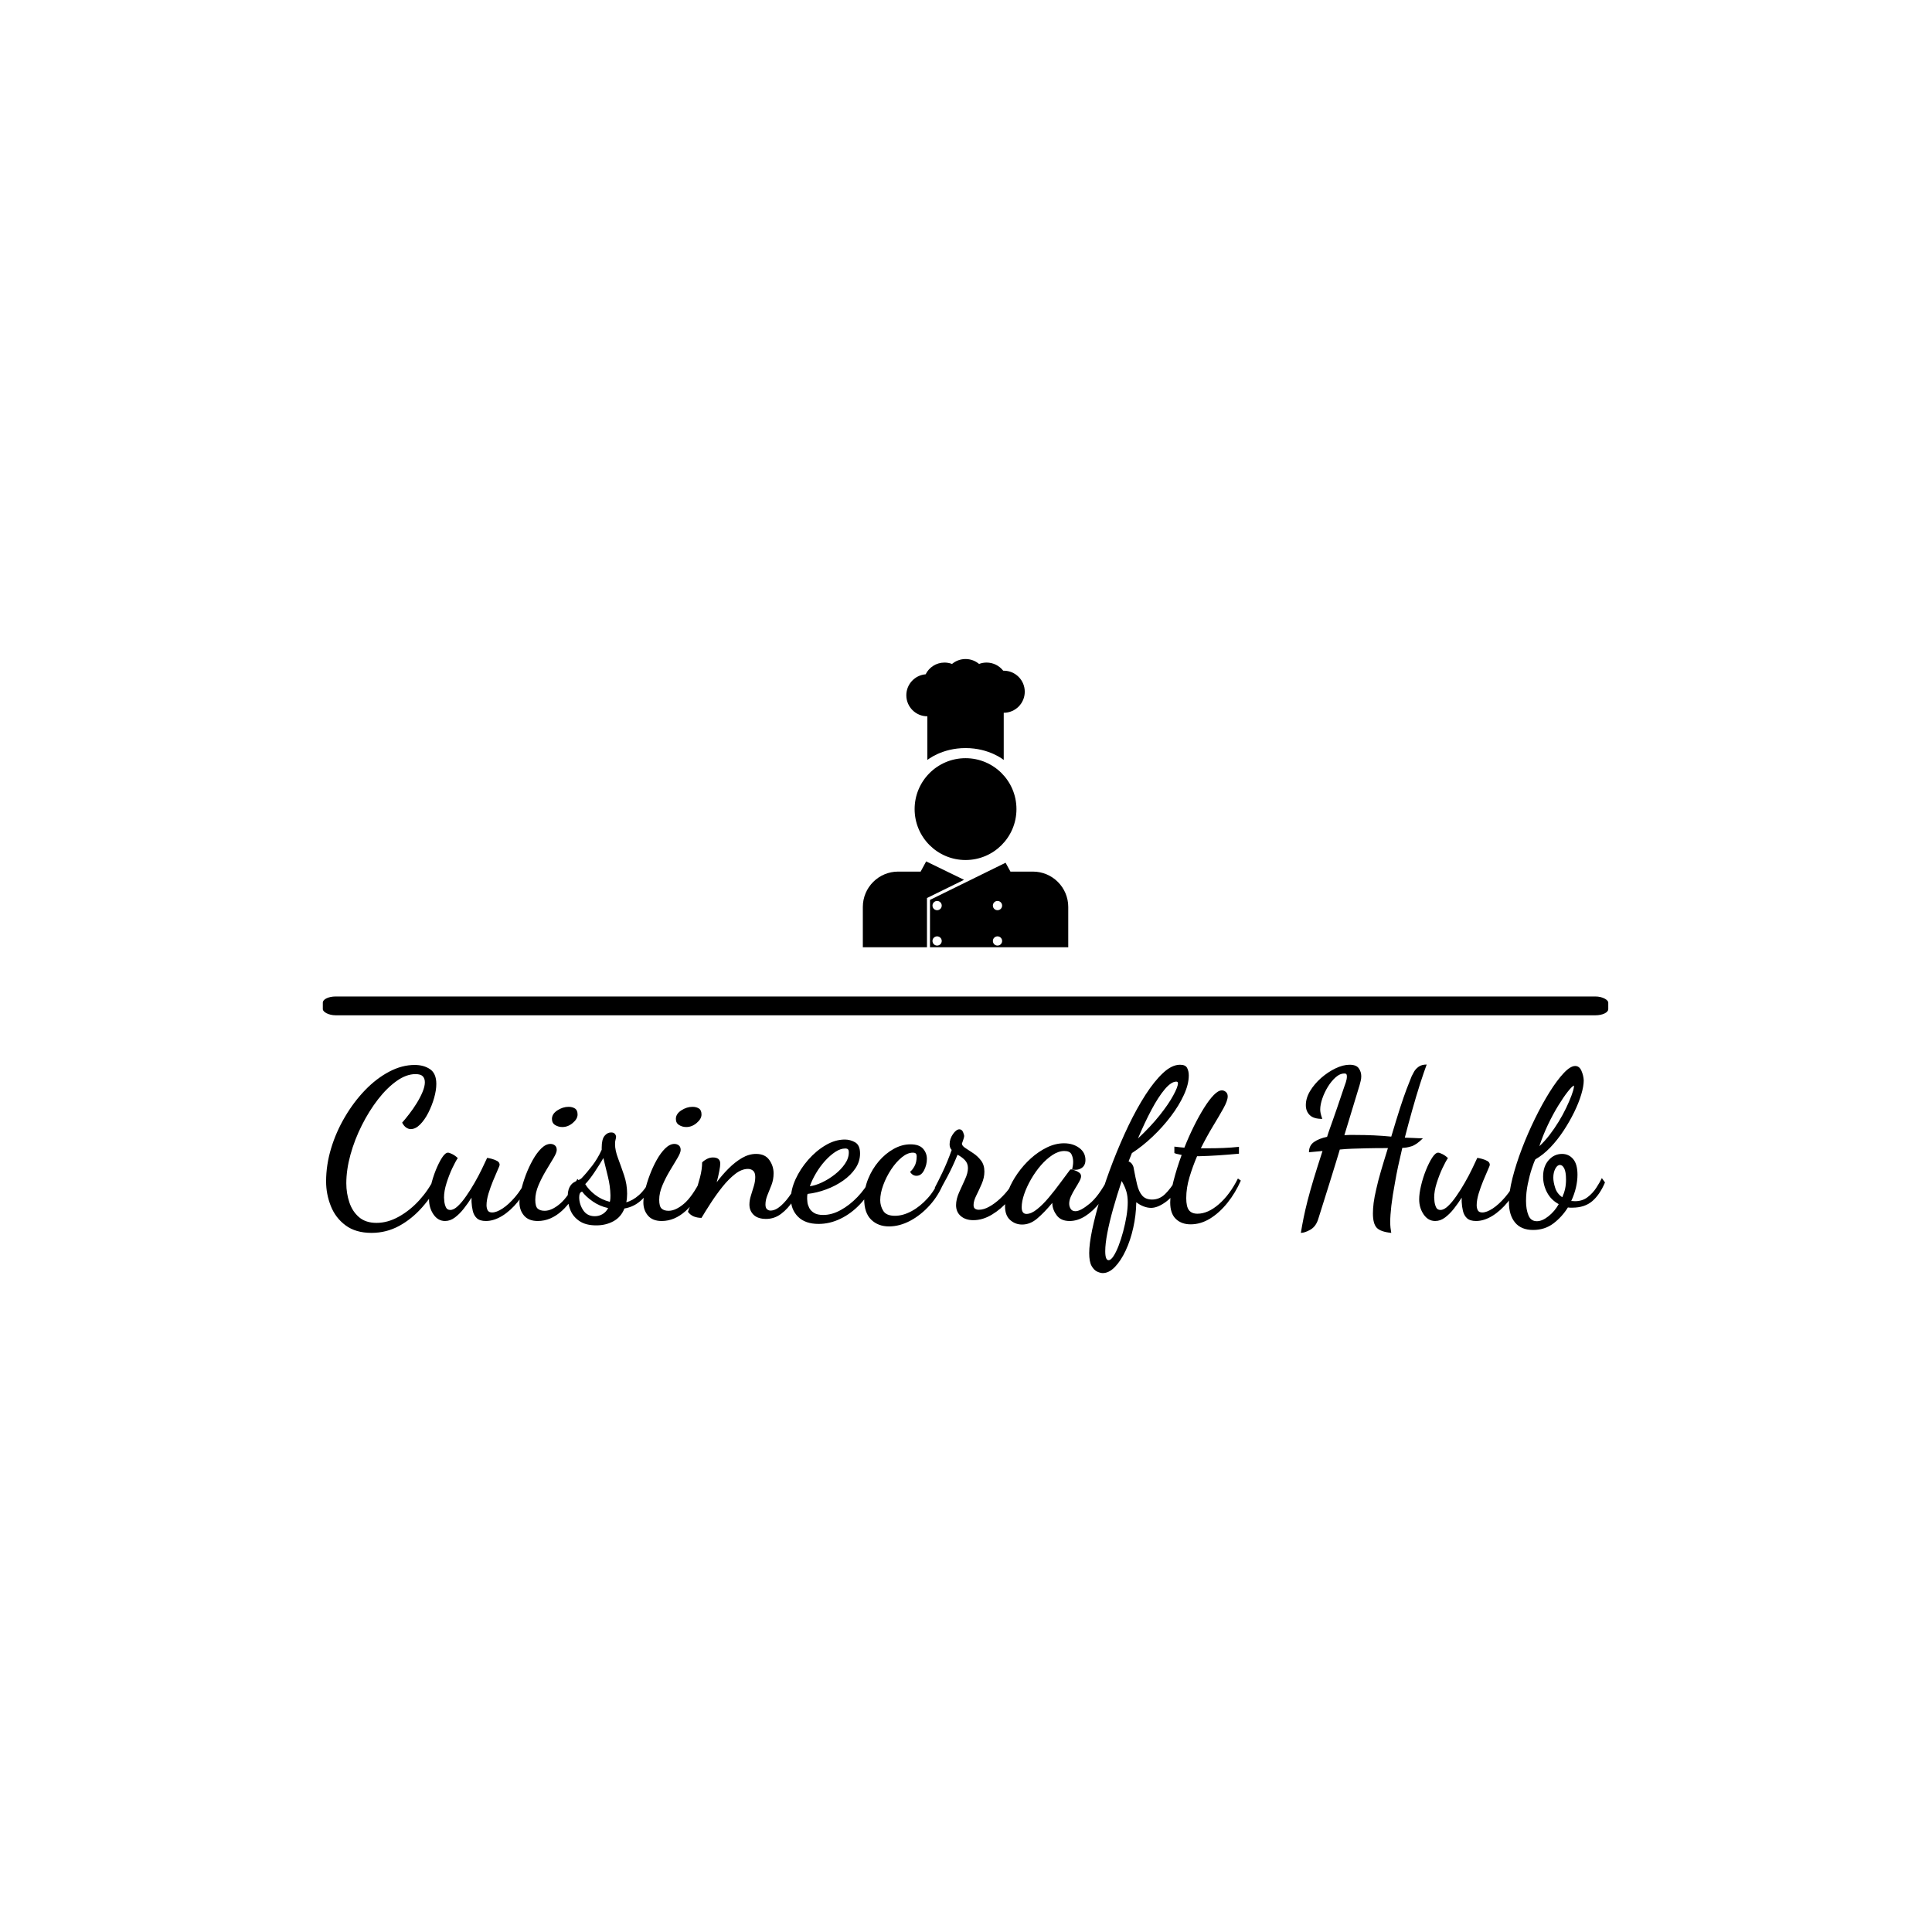 <svg xmlns="http://www.w3.org/2000/svg" version="1.1" xmlns:xlink="http://www.w3.org/1999/xlink" xmlns:svgjs="http://svgjs.dev/svgjs" width="1500" height="1500" viewBox="0 0 1500 1500"><rect width="1500" height="1500" fill="#ffffff"></rect><g transform="matrix(0.667,0,0,0.667,249.394,511.592)"><svg viewBox="0 0 396 189" data-background-color="#f3f3b7" preserveAspectRatio="xMidYMid meet" height="715" width="1500" xmlns="http://www.w3.org/2000/svg" xmlns:xlink="http://www.w3.org/1999/xlink"><g id="tight-bounds" transform="matrix(1,0,0,1,0.24,0.03)"><svg viewBox="0 0 395.52 188.941" height="188.941" width="395.52"><g><svg viewBox="0 0 397.498 189.886" height="188.941" width="395.52"><g><rect width="397.498" height="5.816" x="0" y="104.353" fill="#000000" opacity="1" stroke-width="0" stroke="transparent" fill-opacity="1" class="rect-qz-0" data-fill-palette-color="primary" rx="1%" id="qz-0" data-palette-color="#301c3b"></rect></g><g transform="matrix(1,0,0,1,0.989,125.394)"><svg viewBox="0 0 395.52 64.492" height="64.492" width="395.52"><g id="textblocktransform"><svg viewBox="0 0 395.52 64.492" height="64.492" width="395.52" id="textblock"><g><svg viewBox="0 0 395.52 64.492" height="64.492" width="395.52"><g transform="matrix(1,0,0,1,0,0)"><svg width="395.52" viewBox="1.6 -36.05 306.91 50.05" height="64.492" data-palette-color="#301c3b"><path d="M12.5 4.35L12.5 4.35Q8.7 4.35 6.28 2.55 3.85 0.75 2.73-2.1 1.6-4.95 1.6-8L1.6-8Q1.6-11.95 2.8-15.93 4-19.9 6.13-23.5 8.25-27.1 10.95-29.9 13.65-32.7 16.73-34.33 19.8-35.95 22.85-35.95L22.85-35.95Q25.05-35.95 26.55-34.93 28.05-33.9 28.05-31.4L28.05-31.4Q28.05-29.9 27.53-28.05 27-26.2 26.13-24.48 25.25-22.75 24.15-21.65 23.05-20.55 21.9-20.55L21.9-20.55Q21.4-20.55 20.85-20.9 20.3-21.25 19.85-22.1L19.85-22.1Q20.6-22.95 21.55-24.18 22.5-25.4 23.35-26.78 24.2-28.15 24.75-29.48 25.3-30.8 25.3-31.8L25.3-31.8Q25.3-32.7 24.8-33.23 24.3-33.75 23.05-33.75L23.05-33.75Q20.85-33.75 18.53-32.1 16.2-30.45 14.05-27.68 11.9-24.9 10.18-21.48 8.45-18.05 7.45-14.43 6.45-10.8 6.45-7.55L6.45-7.55Q6.45-5.15 7.18-2.98 7.9-0.8 9.5 0.58 11.1 1.95 13.7 1.95L13.7 1.95Q16.4 1.95 19.07 0.45 21.75-1.05 23.98-3.5 26.2-5.95 27.55-8.75L27.55-8.75 28.85-7.9Q27.1-4.55 24.65-1.78 22.2 1 19.13 2.68 16.05 4.35 12.5 4.35ZM30.15 1.5L30.15 1.5Q28.45 1.5 27.37-0.08 26.3-1.65 26.3-3.7L26.3-3.7Q26.3-5.1 26.75-7 27.2-8.9 27.92-10.7 28.65-12.5 29.42-13.7 30.2-14.9 30.85-14.9L30.85-14.9Q31.2-14.9 31.92-14.53 32.65-14.15 33.2-13.6L33.2-13.6Q32.65-12.8 31.87-11.15 31.1-9.5 30.5-7.6 29.9-5.7 29.9-4.15L29.9-4.15Q29.9-3.95 29.97-3.2 30.05-2.45 30.35-1.8 30.65-1.15 31.4-1.15L31.4-1.15Q32.25-1.15 33.22-2.08 34.2-3 35.22-4.48 36.25-5.95 37.22-7.65 38.2-9.35 38.97-10.95 39.75-12.55 40.25-13.65L40.25-13.65Q40.7-13.6 41.42-13.4 42.15-13.2 42.7-12.88 43.25-12.55 43.25-11.95L43.25-11.95Q43.25-11.8 42.77-10.73 42.3-9.65 41.67-8.15 41.05-6.65 40.57-5.08 40.1-3.5 40.1-2.3L40.1-2.3Q40.1-1.6 40.37-1.07 40.65-0.55 41.45-0.55L41.45-0.55Q42.5-0.55 43.95-1.5 45.4-2.45 46.95-4.25 48.5-6.05 49.7-8.55L49.7-8.55 50.45-7.95Q49.35-5.25 47.6-3.1 45.85-0.95 43.85 0.28 41.85 1.5 39.95 1.5L39.95 1.5Q38.5 1.5 37.77 0.83 37.05 0.15 36.8-0.93 36.55-2 36.5-3.1L36.5-3.1Q36.5-3.35 36.5-3.63 36.5-3.9 36.5-4.1L36.5-4.1Q35.65-2.75 34.65-1.48 33.65-0.2 32.52 0.65 31.4 1.5 30.15 1.5ZM52.4 1.5L52.4 1.5Q50.2 1.5 49.1 0.2 48-1.1 48-2.95L48-2.95Q48-4.1 48.4-5.85 48.8-7.6 49.52-9.53 50.25-11.45 51.2-13.15 52.15-14.85 53.25-15.93 54.35-17 55.45-17L55.45-17Q56.05-17 56.5-16.65 56.95-16.3 56.95-15.55L56.95-15.55Q56.95-14.9 56.17-13.6 55.4-12.3 54.37-10.6 53.35-8.9 52.57-7.08 51.8-5.25 51.8-3.6L51.8-3.6Q51.8-2 52.37-1.48 52.95-0.95 54.05-0.95L54.05-0.95Q55.75-0.95 57.75-2.65 59.75-4.35 61.9-8.6L61.9-8.6 62.65-7.8Q60.9-3.4 58.2-0.95 55.5 1.5 52.4 1.5ZM58.3-21.05L58.3-21.05Q57.35-21.05 56.57-21.53 55.8-22 55.8-23L55.8-23Q55.8-24.2 57.1-25.05 58.4-25.9 59.8-25.9L59.8-25.9Q60.7-25.9 61.32-25.5 61.95-25.1 61.95-24.05L61.95-24.05Q61.95-23 60.8-22.03 59.65-21.05 58.3-21.05ZM66.44 2.55L66.44 2.55Q63.94 2.55 62.42 1.53 60.89 0.5 60.24-1.07 59.59-2.65 59.59-4.3L59.59-4.3Q59.59-5.75 59.99-6.55 60.39-7.35 60.99-7.73 61.59-8.1 62.12-8.3 62.64-8.5 62.89-8.75L62.89-8.75Q64.14-10.05 65.47-11.78 66.79-13.5 67.74-15.6L67.74-15.6 67.74-16.1Q67.74-18.1 68.42-18.93 69.09-19.75 69.99-19.75L69.99-19.75Q70.59-19.75 70.87-19.45 71.14-19.15 71.19-18.75L71.19-18.75Q71.19-18.45 71.07-18.05 70.94-17.65 70.94-16.95L70.94-16.95Q70.94-15.45 71.67-13.53 72.39-11.6 73.12-9.45 73.84-7.3 73.84-5.05L73.84-5.05Q73.84-4.45 73.79-3.95 73.74-3.45 73.64-3L73.64-3Q75.19-3.4 76.69-4.73 78.19-6.05 79.54-8.65L79.54-8.65 80.14-8.2Q79.19-5.35 77.39-3.63 75.59-1.9 73.19-1.5L73.19-1.5Q72.39 0.55 70.57 1.55 68.74 2.55 66.44 2.55ZM66.09 0.35L66.09 0.35Q67.09 0.35 67.94-0.15 68.79-0.65 69.29-1.6L69.29-1.6Q67.24-2.05 65.59-3.2 63.94-4.35 63.04-5.55L63.04-5.55Q62.34-5.4 62.34-4.2L62.34-4.2Q62.34-2.55 63.29-1.1 64.24 0.35 66.09 0.35ZM69.69-3.1L69.69-3.1Q69.79-3.45 69.82-3.93 69.84-4.4 69.84-4.65L69.84-4.65Q69.79-6.9 69.24-9.1 68.69-11.3 68.14-13.6L68.14-13.6Q67.24-12.05 66.04-10.25 64.84-8.45 63.79-7.35L63.79-7.35Q64.59-6 66.14-4.8 67.69-3.6 69.69-3.1ZM82.14 1.5L82.14 1.5Q79.94 1.5 78.84 0.2 77.74-1.1 77.74-2.95L77.74-2.95Q77.74-4.1 78.14-5.85 78.54-7.6 79.27-9.53 79.99-11.45 80.94-13.15 81.89-14.85 82.99-15.93 84.09-17 85.19-17L85.19-17Q85.79-17 86.24-16.65 86.69-16.3 86.69-15.55L86.69-15.55Q86.69-14.9 85.92-13.6 85.14-12.3 84.12-10.6 83.09-8.9 82.32-7.08 81.54-5.25 81.54-3.6L81.54-3.6Q81.54-2 82.12-1.48 82.69-0.95 83.79-0.95L83.79-0.95Q85.49-0.95 87.49-2.65 89.49-4.35 91.64-8.6L91.64-8.6 92.39-7.8Q90.64-3.4 87.94-0.95 85.24 1.5 82.14 1.5ZM88.04-21.05L88.04-21.05Q87.09-21.05 86.32-21.53 85.54-22 85.54-23L85.54-23Q85.54-24.2 86.84-25.05 88.14-25.9 89.54-25.9L89.54-25.9Q90.44-25.9 91.07-25.5 91.69-25.1 91.69-24.05L91.69-24.05Q91.69-23 90.54-22.03 89.39-21.05 88.04-21.05ZM107.19 1L107.19 1Q105.24 1 104.21 0.03 103.19-0.95 103.19-2.45L103.19-2.45Q103.19-3.45 103.54-4.58 103.89-5.7 104.24-6.85 104.59-8 104.59-9.05L104.59-9.05Q104.59-10.15 104.06-10.58 103.54-11 102.84-11L102.84-11Q101.34-11 99.76-9.78 98.19-8.55 96.71-6.7 95.24-4.85 93.94-2.85 92.64-0.85 91.69 0.75L91.69 0.75Q90.74 0.75 89.89 0.43 89.04 0.1 88.44-0.7L88.44-0.7Q88.49-0.95 89.01-2.23 89.54-3.5 90.19-5.28 90.84-7.05 91.34-9 91.84-10.95 91.84-12.55L91.84-12.55Q92.19-12.95 92.91-13.35 93.64-13.75 94.44-13.75L94.44-13.75Q96.19-13.75 96.19-12.25L96.19-12.25Q96.19-11.65 95.96-10.48 95.74-9.3 95.34-7.8L95.34-7.8Q96.64-9.55 98.19-11.1 99.74-12.65 101.41-13.63 103.09-14.6 104.79-14.6L104.79-14.6Q106.94-14.6 107.96-13.15 108.99-11.7 108.99-9.95L108.99-9.95Q108.99-8.45 108.49-7.15 107.99-5.85 107.51-4.7 107.04-3.55 107.04-2.45L107.04-2.45Q107.04-1.65 107.41-1.33 107.79-1 108.24-1L108.24-1Q109.44-1 110.74-2.15 112.04-3.3 113.21-5.08 114.39-6.85 115.29-8.65L115.29-8.65 116.14-7.95Q115.09-5.5 113.76-3.48 112.44-1.45 110.81-0.23 109.19 1 107.19 1ZM119.79 2.2L119.79 2.2Q116.59 2.2 114.86 0.48 113.14-1.25 113.14-3.85L113.14-3.85Q113.14-6.05 114.26-8.53 115.39-11 117.29-13.18 119.19-15.35 121.49-16.7 123.79-18.05 126.09-18.05L126.09-18.05Q127.39-18.05 128.56-17.38 129.74-16.7 129.74-14.7L129.74-14.7Q129.74-12.8 128.64-11.15 127.54-9.5 125.69-8.2 123.84-6.9 121.61-6.08 119.39-5.25 117.14-5L117.14-5Q117.09-4.8 117.06-4.58 117.04-4.35 117.04-3.85L117.04-3.85Q117.04-3.6 117.11-2.98 117.19-2.35 117.54-1.65 117.89-0.95 118.69-0.45 119.49 0.05 120.89 0.05L120.89 0.05Q122.99 0.05 125.11-1.13 127.24-2.3 129.11-4.25 130.99-6.2 132.24-8.6L132.24-8.6 133.24-7.8Q131.89-4.8 129.76-2.55 127.64-0.3 125.06 0.95 122.49 2.2 119.79 2.2ZM117.69-6.85L117.69-6.85Q118.99-7 120.59-7.75 122.19-8.5 123.66-9.65 125.14-10.8 126.09-12.18 127.04-13.55 127.04-14.95L127.04-14.95Q127.04-15.5 126.84-15.7 126.64-15.9 126.19-15.9L126.19-15.9Q125.04-15.9 123.79-15.08 122.54-14.25 121.34-12.93 120.14-11.6 119.19-10 118.24-8.4 117.69-6.85ZM136.68 2.8L136.68 2.8Q134.08 2.8 132.41 1.18 130.73-0.45 130.73-3.8L130.73-3.8Q130.73-6.25 131.68-8.6 132.63-10.95 134.23-12.83 135.83-14.7 137.81-15.8 139.78-16.9 141.83-16.9L141.83-16.9Q143.93-16.9 144.86-15.85 145.78-14.8 145.78-13.4L145.78-13.4Q145.78-12 145.11-10.68 144.43-9.35 143.28-9.35L143.28-9.35Q142.33-9.35 141.73-10.3L141.73-10.3Q142.23-10.65 142.78-11.6 143.33-12.55 143.33-14.05L143.33-14.05Q143.33-14.45 143.13-14.68 142.93-14.9 142.38-14.9L142.38-14.9Q141.13-14.9 139.76-13.78 138.38-12.65 137.21-10.88 136.03-9.1 135.31-7.13 134.58-5.15 134.58-3.5L134.58-3.5Q134.58-2.1 135.31-0.93 136.03 0.25 138.13 0.25L138.13 0.25Q140.03 0.25 142.08-0.85 144.13-1.95 145.93-3.93 147.73-5.9 148.83-8.65L148.83-8.65 149.83-7.75Q148.63-4.7 146.51-2.33 144.38 0.05 141.81 1.43 139.23 2.8 136.68 2.8ZM156.93 1.3L156.93 1.3Q155.08 1.3 153.93 0.33 152.78-0.65 152.78-2.3L152.78-2.3Q152.78-3.7 153.48-5.3 154.18-6.9 154.91-8.45 155.63-10 155.63-11.2L155.63-11.2Q155.63-12.35 154.88-13.13 154.13-13.9 153.13-14.4L153.13-14.4Q152.03-11.65 150.66-9.08 149.28-6.5 148.43-5.05L148.43-5.05 147.68-6.5Q148.38-7.8 149.53-10.2 150.68-12.6 151.73-15.55L151.73-15.55Q151.23-16.05 151.23-16.9L151.23-16.9Q151.23-18.2 152.03-19.35 152.83-20.5 153.58-20.5L153.58-20.5Q154.18-20.5 154.46-19.83 154.73-19.15 154.73-18.9L154.73-18.9Q154.73-18.65 154.51-18 154.28-17.35 154.18-17.05L154.18-17.05Q154.23-16.5 155.06-15.98 155.88-15.45 156.93-14.75 157.98-14.05 158.78-13 159.58-11.95 159.58-10.35L159.58-10.35Q159.58-8.9 158.93-7.4 158.28-5.9 157.63-4.6 156.98-3.3 156.98-2.35L156.98-2.35Q156.98-1.65 157.36-1.43 157.73-1.2 158.23-1.2L158.23-1.2Q159.43-1.2 160.73-1.93 162.03-2.65 163.28-3.8 164.53-4.95 165.48-6.23 166.43-7.5 166.93-8.55L166.93-8.55 168.13-7.65Q167.18-5.5 165.38-3.43 163.58-1.35 161.38-0.03 159.18 1.3 156.93 1.3ZM168.63 2.35L168.63 2.35Q166.98 2.35 165.75 1.25 164.53 0.15 164.53-2.05L164.53-2.05Q164.53-3.8 165.33-5.85 166.13-7.9 167.53-9.9 168.93-11.9 170.73-13.53 172.53-15.15 174.58-16.15 176.63-17.15 178.68-17.15L178.68-17.15Q180.83-17.15 182.33-16.05 183.83-14.95 183.83-13.15L183.83-13.15Q183.83-11.8 182.88-11.2 181.93-10.6 180.63-10.85L180.63-10.85Q180.73-11.3 180.8-11.75 180.88-12.2 180.88-12.7L180.88-12.7Q180.88-13.7 180.48-14.5 180.08-15.3 178.78-15.3L178.78-15.3Q177.38-15.3 175.93-14.35 174.48-13.4 173.15-11.88 171.83-10.35 170.78-8.53 169.73-6.7 169.13-4.95 168.53-3.2 168.53-1.8L168.53-1.8Q168.53-0.2 169.68-0.2L169.68-0.2Q170.83-0.2 172.23-1.33 173.63-2.45 175.05-4.15 176.48-5.85 177.78-7.63 179.08-9.4 180.03-10.65L180.03-10.65Q180.18-10.9 180.43-10.9L180.43-10.9Q180.63-10.85 181.2-10.68 181.78-10.5 182.28-10.15 182.78-9.8 182.78-9.25L182.78-9.25Q182.78-8.75 182.35-7.98 181.93-7.2 181.35-6.28 180.78-5.35 180.35-4.42 179.93-3.5 179.93-2.65L179.93-2.65Q179.93-2 180.28-1.43 180.63-0.85 181.43-0.85L181.43-0.85Q182.63-0.85 184.8-2.63 186.98-4.4 189.23-8.65L189.23-8.65 190.18-7.7Q188.98-5 187.3-2.93 185.63-0.85 183.78 0.33 181.93 1.5 180.03 1.5L180.03 1.5Q177.98 1.5 176.98 0.2 175.98-1.1 175.88-2.6L175.88-2.6Q175.88-2.7 175.88-2.75 175.88-2.8 175.88-2.85L175.88-2.85Q173.88-0.45 172.2 0.95 170.53 2.35 168.63 2.35ZM187.98 14L187.98 14Q187.43 14 186.65 13.65 185.88 13.3 185.3 12.28 184.73 11.25 184.73 9.2L184.73 9.2Q184.73 7.05 185.45 3.58 186.18 0.1 187.45-4.13 188.73-8.35 190.45-12.8 192.18-17.25 194.15-21.38 196.13-25.5 198.25-28.8 200.38-32.1 202.48-34.05 204.58-36 206.53-36L206.53-36Q207.83-36 208.23-35.23 208.63-34.45 208.63-33.45L208.63-33.45Q208.63-31.3 207.45-28.75 206.28-26.2 204.33-23.63 202.38-21.05 199.95-18.75 197.53-16.45 194.98-14.8L194.98-14.8Q194.78-14.3 194.58-13.8 194.38-13.3 194.18-12.8L194.18-12.8Q194.73-12.6 195.05-12.1 195.38-11.6 195.43-11.05L195.43-11.05Q195.83-8.9 196.23-7.23 196.63-5.55 197.45-4.6 198.28-3.65 199.83-3.65L199.83-3.65Q201.58-3.65 202.93-4.95 204.28-6.25 205.68-8.6L205.68-8.6 206.78-7.8Q205.18-4.6 203.18-3.13 201.18-1.65 199.58-1.65L199.58-1.65Q198.73-1.65 197.8-2 196.88-2.35 196.03-3L196.03-3Q195.98 0.1 195.3 3.13 194.63 6.15 193.48 8.6 192.33 11.05 190.9 12.53 189.48 14 187.98 14ZM189.38 10.9L189.38 10.9Q189.93 10.9 190.55 9.95 191.18 9 191.78 7.45 192.38 5.9 192.88 4.03 193.38 2.15 193.68 0.33 193.98-1.5 193.98-3L193.98-3Q193.98-4.45 193.65-5.58 193.33-6.7 192.53-8.1L192.53-8.1Q191.38-4.65 190.48-1.45 189.58 1.75 189.08 4.38 188.58 7 188.58 8.75L188.58 8.75Q188.58 10.9 189.38 10.9ZM196.43-18.3L196.43-18.3Q199.48-21.15 201.63-23.85 203.78-26.55 204.9-28.63 206.03-30.7 206.03-31.55L206.03-31.55Q206.03-31.95 205.63-31.95L205.63-31.95Q204.43-31.95 202.88-30.13 201.33-28.3 199.68-25.2 198.03-22.1 196.43-18.3ZM209.07 2.3L209.07 2.3Q206.87 2.3 205.52 1 204.17-0.3 204.17-2.95L204.17-2.95Q204.17-5 204.95-8.05 205.72-11.1 206.92-14.35L206.92-14.35Q206.57-14.45 206.1-14.53 205.62-14.6 205.17-14.8L205.17-14.8 205.17-16.35Q205.97-16.25 206.5-16.2 207.02-16.15 207.57-16.1L207.57-16.1Q208.62-18.75 209.85-21.23 211.07-23.7 212.3-25.65 213.52-27.6 214.62-28.73 215.72-29.85 216.57-29.85L216.57-29.85Q217.07-29.85 217.52-29.48 217.97-29.1 217.97-28.4L217.97-28.4Q217.97-27.4 216.95-25.55 215.92-23.7 214.42-21.23 212.92-18.75 211.52-15.95L211.52-15.95Q211.92-15.95 212.32-15.95 212.72-15.95 213.07-15.95L213.07-15.95Q215.27-15.95 217.05-16.03 218.82-16.1 220.67-16.3L220.67-16.3 220.67-14.65Q217.92-14.4 215.62-14.25 213.32-14.1 211.22-14.05L211.22-14.05Q211.07-14.05 210.92-14.05 210.77-14.05 210.62-14.05L210.62-14.05Q209.57-11.6 208.8-9.03 208.02-6.45 208.02-4L208.02-4Q208.02-1.95 208.67-1.1 209.32-0.25 210.72-0.25L210.72-0.25Q213.22-0.25 215.85-2.53 218.47-4.8 220.42-8.7L220.42-8.7 221.12-8.2Q219.82-5.25 217.9-2.85 215.97-0.45 213.72 0.93 211.47 2.3 209.07 2.3ZM235.52 4.35L235.52 4.35Q235.82 2.55 236.19 0.7 236.57-1.15 237.14-3.4 237.72-5.65 238.59-8.55 239.47-11.45 240.72-15.3L240.72-15.3Q239.97-15.25 239.09-15.15 238.22-15.05 237.47-15L237.47-15Q237.47-16.6 238.67-17.45 239.87-18.3 241.82-18.7L241.82-18.7Q242.02-19.4 242.17-19.8 242.32-20.2 242.52-20.8 242.72-21.4 243.12-22.48 243.52-23.55 244.19-25.55 244.87-27.55 245.97-30.8L245.97-30.8Q246.07-31.05 246.32-31.8 246.57-32.55 246.57-33.2L246.57-33.2Q246.57-33.6 246.44-33.75 246.32-33.9 245.92-33.9L245.92-33.9Q244.92-33.9 243.89-33 242.87-32.1 242.02-30.73 241.17-29.35 240.67-27.88 240.17-26.4 240.17-25.25L240.17-25.25Q240.17-24.85 240.27-24.35 240.37-23.85 240.67-23L240.67-23Q238.57-23 237.64-23.93 236.72-24.85 236.72-26.3L236.72-26.3Q236.72-28 237.74-29.7 238.77-31.4 240.39-32.83 242.02-34.25 243.84-35.13 245.67-36 247.22-36L247.22-36Q248.82-36 249.42-35.15 250.02-34.3 250.02-33.25L250.02-33.25Q250.02-32.7 249.89-32.15 249.77-31.6 249.62-31.1L249.62-31.1 245.97-19.1Q246.57-19.15 247.19-19.15 247.82-19.15 248.47-19.15L248.47-19.15Q250.92-19.15 253.07-19.05 255.22-18.95 257.22-18.75L257.22-18.75Q258.47-22.95 259.34-25.65 260.22-28.35 260.89-30.13 261.57-31.9 262.12-33.25L262.12-33.25Q262.32-33.65 262.69-34.33 263.07-35 263.79-35.52 264.52-36.05 265.72-36.05L265.72-36.05Q265.07-34.3 264.14-31.43 263.22-28.55 262.27-25.18 261.32-21.8 260.47-18.5L260.47-18.5Q261.17-18.5 262.44-18.43 263.72-18.35 264.82-18.35L264.82-18.35Q263.27-16.8 262.07-16.43 260.87-16.05 259.87-16.05L259.87-16.05Q259.32-13.75 258.87-11.65 258.42-9.55 258.12-7.75L258.12-7.75Q257.52-4.55 257.24-2.18 256.97 0.2 256.97 1.7L256.97 1.7Q256.97 2.5 257.04 3.13 257.12 3.75 257.22 4.35L257.22 4.35Q254.67 4.1 253.74 3.13 252.82 2.15 252.82-0.3L252.82-0.3Q252.82-1.45 252.99-2.85 253.17-4.25 253.62-6.15L253.62-6.15Q254.02-8 254.72-10.4 255.42-12.8 256.42-16L256.42-16Q253.37-16 251.37-15.95 249.37-15.9 247.87-15.85 246.37-15.8 244.87-15.65L244.87-15.65Q244.82-15.45 244.62-14.8 244.42-14.15 243.92-12.5 243.42-10.85 242.42-7.65 241.42-4.45 239.72 0.95L239.72 0.95Q239.17 2.8 237.82 3.58 236.47 4.35 235.52 4.35ZM267.77 1.5L267.77 1.5Q266.07 1.5 264.99-0.08 263.92-1.65 263.92-3.7L263.92-3.7Q263.92-5.1 264.37-7 264.82-8.9 265.54-10.7 266.27-12.5 267.04-13.7 267.82-14.9 268.47-14.9L268.47-14.9Q268.82-14.9 269.54-14.53 270.27-14.15 270.82-13.6L270.82-13.6Q270.27-12.8 269.49-11.15 268.72-9.5 268.12-7.6 267.52-5.7 267.52-4.15L267.52-4.15Q267.52-3.95 267.59-3.2 267.67-2.45 267.97-1.8 268.27-1.15 269.02-1.15L269.02-1.15Q269.87-1.15 270.84-2.08 271.82-3 272.84-4.48 273.87-5.95 274.84-7.65 275.82-9.35 276.59-10.95 277.37-12.55 277.87-13.65L277.87-13.65Q278.32-13.6 279.04-13.4 279.77-13.2 280.32-12.88 280.87-12.55 280.87-11.95L280.87-11.95Q280.87-11.8 280.39-10.73 279.92-9.65 279.29-8.15 278.67-6.65 278.19-5.08 277.72-3.5 277.72-2.3L277.72-2.3Q277.72-1.6 277.99-1.07 278.27-0.55 279.07-0.55L279.07-0.55Q280.12-0.55 281.57-1.5 283.02-2.45 284.57-4.25 286.12-6.05 287.32-8.55L287.32-8.55 288.07-7.95Q286.97-5.25 285.22-3.1 283.47-0.95 281.47 0.28 279.47 1.5 277.57 1.5L277.57 1.5Q276.12 1.5 275.39 0.83 274.67 0.15 274.42-0.93 274.17-2 274.12-3.1L274.12-3.1Q274.12-3.35 274.12-3.63 274.12-3.9 274.12-4.1L274.12-4.1Q273.27-2.75 272.27-1.48 271.27-0.2 270.14 0.65 269.02 1.5 267.77 1.5ZM291.26 3.65L291.26 3.65Q288.41 3.65 286.94 1.88 285.46 0.1 285.46-3L285.46-3Q285.46-5.45 286.31-8.8 287.16-12.15 288.56-15.83 289.96-19.5 291.69-23.03 293.41-26.55 295.21-29.43 297.01-32.3 298.61-34 300.21-35.7 301.36-35.7L301.36-35.7Q302.36-35.7 302.86-34.55 303.36-33.4 303.41-32.25L303.41-32.25Q303.41-30.85 302.81-28.85 302.21-26.85 301.11-24.6 300.01-22.35 298.56-20.15 297.11-17.95 295.39-16.15 293.66-14.35 291.81-13.3L291.81-13.3Q291.46-12.65 290.94-11.05 290.41-9.45 289.99-7.4 289.56-5.35 289.56-3.3L289.56-3.3Q289.56-1.3 290.14 0.13 290.71 1.55 292.16 1.55L292.16 1.55Q293.46 1.55 294.96 0.35 296.46-0.85 297.41-2.55L297.41-2.55Q295.56-3.55 294.61-5.35 293.66-7.15 293.66-9.15L293.66-9.15Q293.66-11.6 294.99-13.1 296.31-14.6 298.21-14.6L298.21-14.6Q299.81-14.6 300.86-13.38 301.91-12.15 301.91-9.6L301.91-9.6Q301.91-8.15 301.54-6.53 301.16-4.9 300.41-3.3L300.41-3.3Q300.66-3.3 300.84-3.28 301.01-3.25 301.31-3.25L301.31-3.25Q303.06-3.25 304.31-4.2 305.56-5.15 306.41-6.45 307.26-7.75 307.76-8.8L307.76-8.8 308.51-7.75Q307.26-4.8 305.44-3.25 303.61-1.7 300.66-1.7L300.66-1.7Q300.41-1.7 300.14-1.7 299.86-1.7 299.61-1.75L299.61-1.75Q298.21 0.5 296.14 2.08 294.06 3.65 291.26 3.65ZM298.26-4.2L298.26-4.2Q298.71-5.2 298.94-6.23 299.16-7.25 299.16-8.45L299.16-8.45Q299.16-10.25 298.74-11.1 298.31-11.95 297.71-11.95L297.71-11.95Q297.06-11.95 296.59-11.05 296.11-10.15 296.11-8.9L296.11-8.9Q296.11-7.85 296.56-6.45 297.01-5.05 298.26-4.2ZM292.76-16.45L292.76-16.45Q294.01-17.6 295.19-19.13 296.36-20.65 297.39-22.33 298.41-24 299.19-25.63 299.96-27.25 300.46-28.58 300.96-29.9 301.06-30.7L301.06-30.7Q301.06-30.8 301.06-30.88 301.06-30.95 301.06-31L301.06-31Q300.61-30.85 299.59-29.55 298.56-28.25 297.29-26.18 296.01-24.1 294.81-21.58 293.61-19.05 292.76-16.45Z" opacity="1" transform="matrix(1,0,0,1,0,0)" fill="#000000" class="wordmark-text-0" data-fill-palette-color="primary" id="text-0"></path></svg></g></svg></g></svg></g></svg></g><g transform="matrix(1,0,0,1,166.989,0)"><svg viewBox="0 0 63.519 89.128" height="89.128" width="63.519"><g><svg xmlns="http://www.w3.org/2000/svg" xmlns:xlink="http://www.w3.org/1999/xlink" version="1.1" x="0" y="0" viewBox="15.709 3.771 68.58 96.229" enable-background="new 0 0 100 100" xml:space="preserve" height="89.128" width="63.519" class="icon-icon-0" data-fill-palette-color="accent" id="icon-0"><circle cx="49.999" cy="53.877" r="17" fill="#000000" data-fill-palette-color="accent"></circle><path d="M69.771 14.689c0 3.879-3.144 7.024-7.022 7.024V37.47c0 0-4.792-3.972-12.749-3.972-7.956 0-12.749 3.972-12.749 3.972V22.893c-3.879 0-7.022-3.145-7.022-7.024 0-3.685 2.836-6.707 6.446-6.999 1.145-2.322 3.536-3.919 6.301-3.919 0.884 0 1.729 0.164 2.509 0.461C46.706 4.388 48.281 3.771 50 3.771c1.719 0 3.293 0.618 4.514 1.641 0.779-0.297 1.625-0.461 2.51-0.461 2.256 0 4.264 1.064 5.549 2.717 0.059-0.002 0.118-0.002 0.176-0.002C66.627 7.666 69.771 10.81 69.771 14.689z" fill="#000000" data-fill-palette-color="accent"></path><path d="M49.5 77.484l-12.648-6.147-1.841 3.403h-7.498c-6.519 0-11.804 5.285-11.804 11.804V100h21.415V83.563L49.5 77.484z" fill="#000000" data-fill-palette-color="accent"></path><path d="M72.485 74.74h-7.498l-1.62-2.955L38.125 84.187V100h46.164V86.544C84.289 80.025 79.005 74.74 72.485 74.74zM40.508 99.446c-0.854 0-1.545-0.691-1.545-1.544s0.691-1.544 1.545-1.544c0.853 0 1.544 0.691 1.544 1.544S41.36 99.446 40.508 99.446zM40.508 87.633c-0.854 0-1.545-0.691-1.545-1.544s0.691-1.544 1.545-1.544c0.853 0 1.544 0.691 1.544 1.544S41.36 87.633 40.508 87.633zM60.67 99.446c-0.854 0-1.545-0.691-1.545-1.544s0.691-1.544 1.545-1.544c0.853 0 1.544 0.691 1.544 1.544S61.522 99.446 60.67 99.446zM60.67 87.633c-0.854 0-1.545-0.691-1.545-1.544s0.691-1.544 1.545-1.544c0.853 0 1.544 0.691 1.544 1.544S61.522 87.633 60.67 87.633z" fill="#000000" data-fill-palette-color="accent"></path></svg></g></svg></g><g></g></svg></g><defs></defs></svg><rect width="395.52" height="188.941" fill="none" stroke="none" visibility="hidden"></rect></g></svg></g></svg>